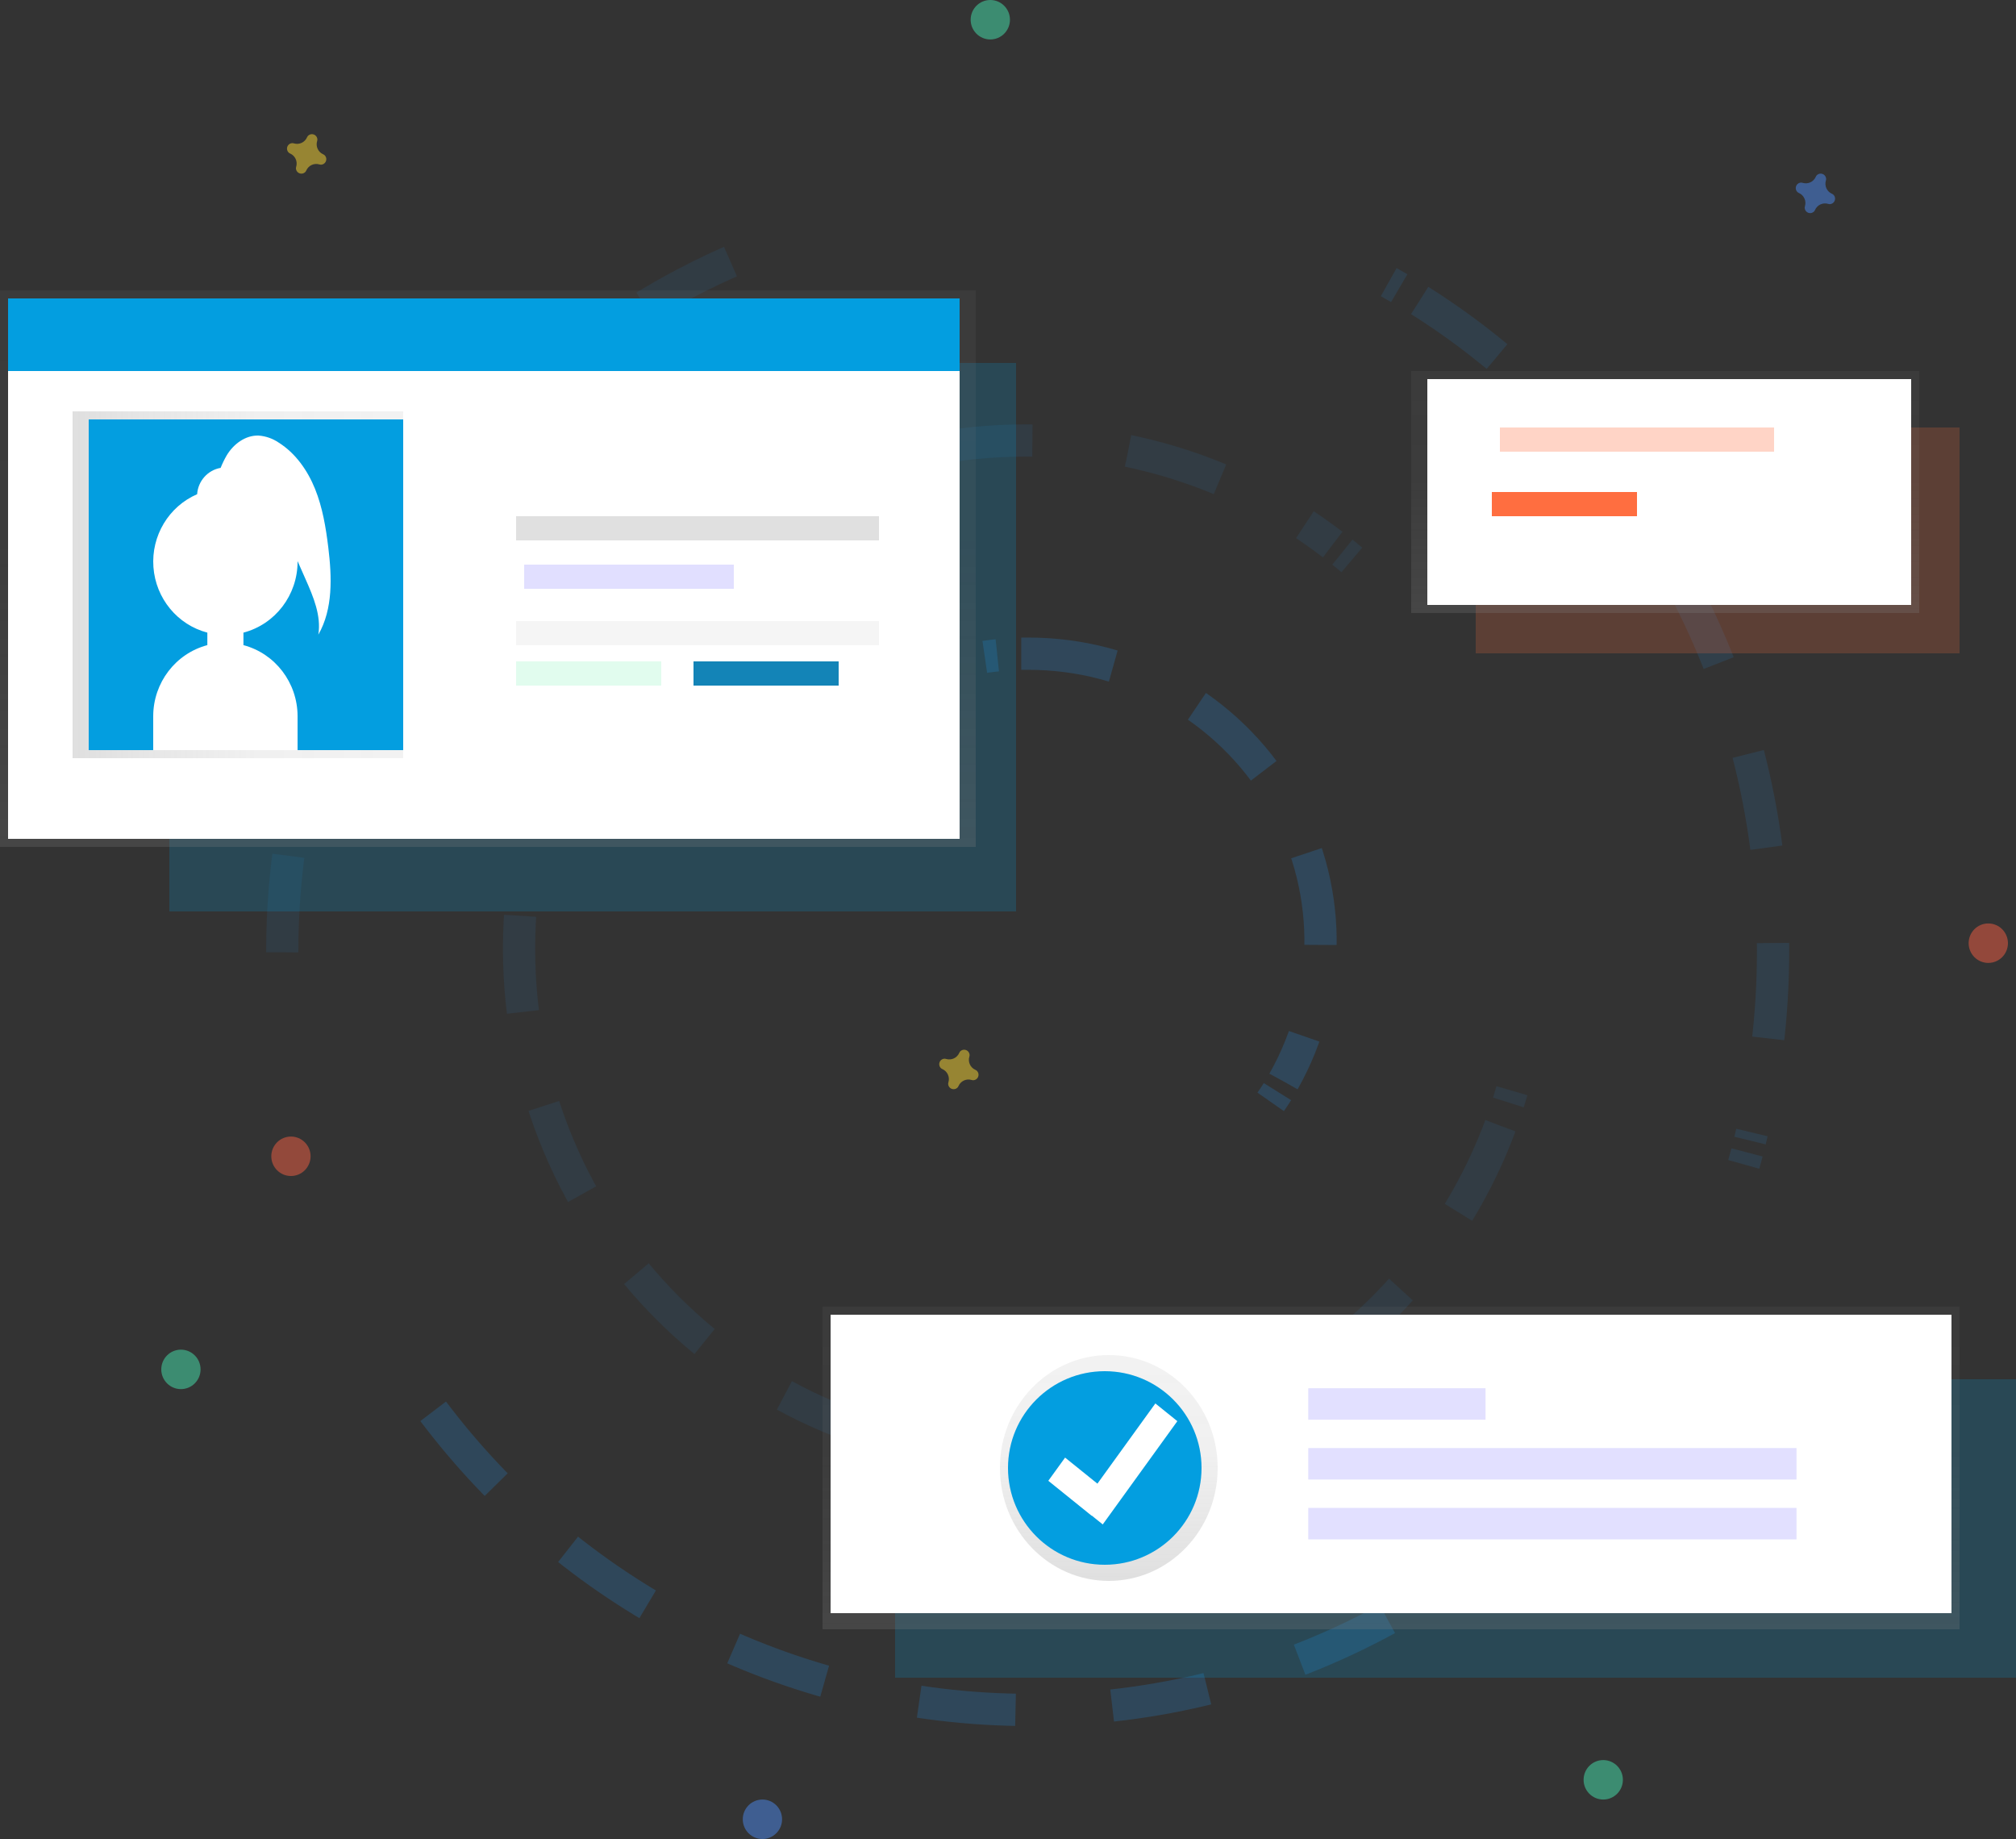 <svg xmlns="http://www.w3.org/2000/svg" width="250" height="228" viewBox="0 0 250 228">
    <rect x="0" y="0" width="250" height="228" fill="#333333" stroke="none"/>
    <defs>
        <linearGradient id="6xv0388y9a" x1="49.999%" x2="49.999%" y1="100.004%" y2="0%">
            <stop offset="0%" stop-color="gray" stop-opacity=".25"/>
            <stop offset="54%" stop-color="gray" stop-opacity=".12"/>
            <stop offset="100%" stop-color="gray" stop-opacity=".1"/>
        </linearGradient>
        <linearGradient id="9y0nf5368b" x1="0%" x2="100%" y1="49.997%" y2="49.997%">
            <stop offset="0%" stop-color="gray" stop-opacity=".25"/>
            <stop offset="54%" stop-color="gray" stop-opacity=".12"/>
            <stop offset="100%" stop-color="gray" stop-opacity=".1"/>
        </linearGradient>
        <linearGradient id="f74wzizz5c" x1="50%" x2="50%" y1="100%" y2="0%">
            <stop offset="0%" stop-color="gray" stop-opacity=".25"/>
            <stop offset="54%" stop-color="gray" stop-opacity=".12"/>
            <stop offset="100%" stop-color="gray" stop-opacity=".1"/>
        </linearGradient>
        <linearGradient id="wav2jv3o5d" x1="49.999%" x2="49.999%" y1="100.007%" y2="0%">
            <stop offset="0%" stop-color="gray" stop-opacity=".25"/>
            <stop offset="54%" stop-color="gray" stop-opacity=".12"/>
            <stop offset="100%" stop-color="gray" stop-opacity=".1"/>
        </linearGradient>
        <linearGradient id="c6hrqdy52e" x1="50%" x2="50%" y1="100%" y2="0%">
            <stop offset="0%" stop-color="gray" stop-opacity=".25"/>
            <stop offset="54%" stop-color="gray" stop-opacity=".12"/>
            <stop offset="100%" stop-color="gray" stop-opacity=".1"/>
        </linearGradient>
    </defs>
    <g fill="none" fill-rule="evenodd">
        <g>
            <g transform="translate(-718 -1247) translate(718 1247)">
                <g stroke="#2196F3" stroke-width="4" opacity=".404">
                    <g opacity=".3">
                        <path d="M.174.085c.437.245.872.495 1.305.749" transform="translate(35 30) translate(137.037 4.892)"/>
                        <path stroke-dasharray="11.85" d="M4.018 2.364c26.273 16.55 43.82 46.466 43.82 80.624.006 7.935-.954 15.838-2.857 23.524" transform="translate(35 30) translate(137.037 4.892)"/>
                        <path d="M44.608 107.986c-.13.496-.266.99-.405 1.484" transform="translate(35 30) translate(137.037 4.892)"/>
                    </g>
                    <path stroke-dasharray="12" d="M0 88.065C0 47.454 25.729 12.894 61.667 0" opacity=".21" transform="translate(35 30)"/>
                    <path stroke-dasharray="12" d="M137.037 170.718c-13.59 7.427-28.814 11.306-44.278 11.282-30.296 0-57.205-14.596-74.161-37.183" opacity=".5" transform="translate(35 30)"/>
                    <g opacity=".21">
                        <path d="M123.13 80.762c-.143.49-.29.977-.445 1.463" transform="translate(35 30) translate(29.365 24.462)"/>
                        <path stroke-dasharray="11.95" d="M121.696 85.107c-8.9 23.952-31.902 41.014-58.885 41.014C28.123 126.121 0 97.921 0 63.136S28.123.15 62.811.15c13.766-.02 27.155 4.516 38.088 12.904" transform="translate(35 30) translate(29.365 24.462)"/>
                        <path d="M102.1 13.987c.396.32.789.643 1.177.971" transform="translate(35 30) translate(29.365 24.462)"/>
                    </g>
                    <g opacity=".5">
                        <path d="M.005.558C.522.483 1.04.418 1.557.364" transform="translate(35 30) translate(87.116 50.882)"/>
                        <path stroke-dasharray="11.56" d="M4.526.163h.906c12.841 0 24.723 6.697 31.225 17.6 6.503 10.905 6.653 24.384.397 35.426" transform="translate(35 30) translate(87.116 50.882)"/>
                        <path d="M36.299 54.458c-.271.434-.551.859-.841 1.273" transform="translate(35 30) translate(87.116 50.882)"/>
                    </g>
                </g>
                <g transform="translate(20)">
                    <path fill="#4D8AF0" d="M207.177 24.024c-.63-.275-.954-.982-.752-1.641.015-.05.026-.1.03-.151.01-.293-.168-.56-.44-.661-.274-.102-.582-.018-.765.21-.03.041-.055.086-.075.133-.274.633-.977.958-1.634.756-.05-.016-.1-.026-.151-.03-.291-.01-.556.168-.658.442-.102.274-.017.583.21.767.04.03.085.055.132.075.63.276.954.982.753 1.642-.016.049-.026.1-.03.151-.01.292.167.559.44.66.273.103.58.018.764-.21.03-.04.055-.085.075-.133.274-.632.978-.957 1.634-.755.05.016.1.026.151.03.291.01.556-.168.658-.442.102-.275.017-.584-.21-.767-.04-.03-.085-.056-.132-.076z" opacity=".5"/>
                    <path fill="#FDD835" d="M20.08 19.131c-.63-.275-.954-.981-.753-1.641.016-.05.026-.1.03-.151.01-.293-.168-.559-.44-.661-.274-.102-.581-.017-.764.21-.03.042-.056.086-.076.133-.274.633-.977.958-1.634.756-.05-.016-.1-.026-.15-.03-.292-.01-.557.168-.659.442-.102.275-.017.583.21.767.04.03.085.056.132.076.63.275.954.981.753 1.641-.016.05-.026.1-.03.151-.01.293.167.559.44.661.273.102.58.018.764-.21.03-.042.055-.086.075-.133.274-.633.978-.958 1.635-.756.048.016.099.026.15.03.291.01.556-.168.658-.442.102-.274.018-.583-.21-.767-.04-.03-.085-.056-.132-.076zM100.96 132.642c-.63-.275-.954-.982-.753-1.641.016-.05.027-.1.03-.151.01-.293-.167-.56-.44-.661-.273-.102-.58-.018-.764.21-.03.041-.055.086-.075.133-.274.633-.977.958-1.634.756-.05-.016-.1-.026-.151-.03-.291-.01-.556.168-.658.442-.102.274-.017.583.21.767.04.03.085.056.132.075.63.276.954.982.753 1.642-.016.049-.027.1-.03.151-.01.293.167.559.44.66.273.103.58.018.764-.21.03-.04.055-.085.075-.133.274-.632.978-.957 1.634-.755.05.016.1.026.151.03.291.01.556-.168.658-.442.102-.275.017-.584-.21-.767-.04-.03-.085-.056-.132-.076z" opacity=".5"/>
                    <ellipse cx="16.079" cy="143.356" fill="#F55F44" opacity=".493" rx="2.436" ry="2.446"/>
                    <ellipse cx="226.564" cy="116.936" fill="#F55F44" opacity=".5" rx="2.436" ry="2.446"/>
                    <ellipse cx="74.547" cy="225.554" fill="#4D8AF0" opacity=".5" rx="2.436" ry="2.446"/>
                    <ellipse cx="2.436" cy="169.777" fill="#47E6B1" opacity=".5" rx="2.436" ry="2.446"/>
                    <ellipse cx="102.806" cy="2.446" fill="#47E6B1" opacity=".5" rx="2.436" ry="2.446"/>
                    <ellipse cx="178.815" cy="220.661" fill="#47E6B1" opacity=".5" rx="2.436" ry="2.446"/>
                </g>
                <path fill="#039EE0" d="M21 45H126V113H21z" opacity=".2"/>
                <path fill="url(#6xv0388y9a)" d="M0 36H121V105H0z"/>
                <path fill="#FFF" d="M1 46H119V104H1z"/>
                <path fill="url(#9y0nf5368b)" d="M9 51H50V94H9z"/>
                <path fill="#039EE0" d="M11 52H50V93H11z"/>
                <path fill="#FFF" d="M40.71 67.864c-.3-2.467-.713-4.948-1.64-7.248-.929-2.3-2.425-4.428-4.505-5.739-.741-.506-1.6-.807-2.49-.875-1.642-.058-3.134 1.056-3.974 2.475-.284.491-.531 1.003-.741 1.53-1.597.276-2.801 1.625-2.914 3.265-3.527 1.525-5.707 5.16-5.42 9.04.286 3.882 2.975 7.147 6.686 8.121v1.55c-3.944 1.047-6.7 4.659-6.712 8.797V93h17.902v-4.22c-.013-4.138-2.768-7.75-6.713-8.797v-1.55c3.952-1.037 6.713-4.656 6.713-8.8v-.064l1.007 2.275c.958 2.167 1.94 4.495 1.568 6.84 1.833-3.19 1.68-7.148 1.234-10.82z"/>
                <path fill="#039EE0" d="M1 37H119V46H1z"/>
                <path fill="#E0E0E0" d="M64 64H109V67H64z"/>
                <path fill="#F5F5F5" d="M64 77H109V80H64z"/>
                <path fill="#6C63FF" d="M65 70H91V73H65z" opacity=".2"/>
                <path fill="#69F0AE" d="M64 82H82V85H64z" opacity=".2"/>
                <path fill="#1384B7" d="M86 82H104V85H86z"/>
                <path fill="#FF6E40" d="M183 53H243V81H183z" opacity=".2"/>
                <path fill="url(#f74wzizz5c)" d="M175 46H238V76H175z"/>
                <path fill="#FFF" d="M177 47H237V75H177z"/>
                <path fill="#FF6E40" d="M186 53H220V56H186z" opacity=".3"/>
                <path fill="#FF6E40" d="M185 61H203V64H185z"/>
                <path fill="#039EE0" d="M111 171H250V208H111z" opacity=".2"/>
                <path fill="url(#wav2jv3o5d)" d="M102 162H243V202H102z"/>
                <path fill="#FFF" d="M103 163H242V200H103z"/>
                <ellipse cx="137.5" cy="182" fill="url(#c6hrqdy52e)" rx="13.5" ry="14"/>
                <circle cx="137" cy="182" r="12" fill="#039EE0"/>
                <g fill="#6C63FF" opacity=".2">
                    <path d="M.235.115H22.217V4.018H.235zM.235 7.53H60.78V11.433H.235zM.235 14.949H60.78V18.852H.235z" transform="translate(162 172)"/>
                </g>
                <path fill="#FFF" d="M146 176.196L143.274 174 136.088 183.944 132.079 180.713 130 183.589 135.375 187.924 135.389 187.903 136.749 189z"/>
            </g>
        </g>
    </g>
</svg>
